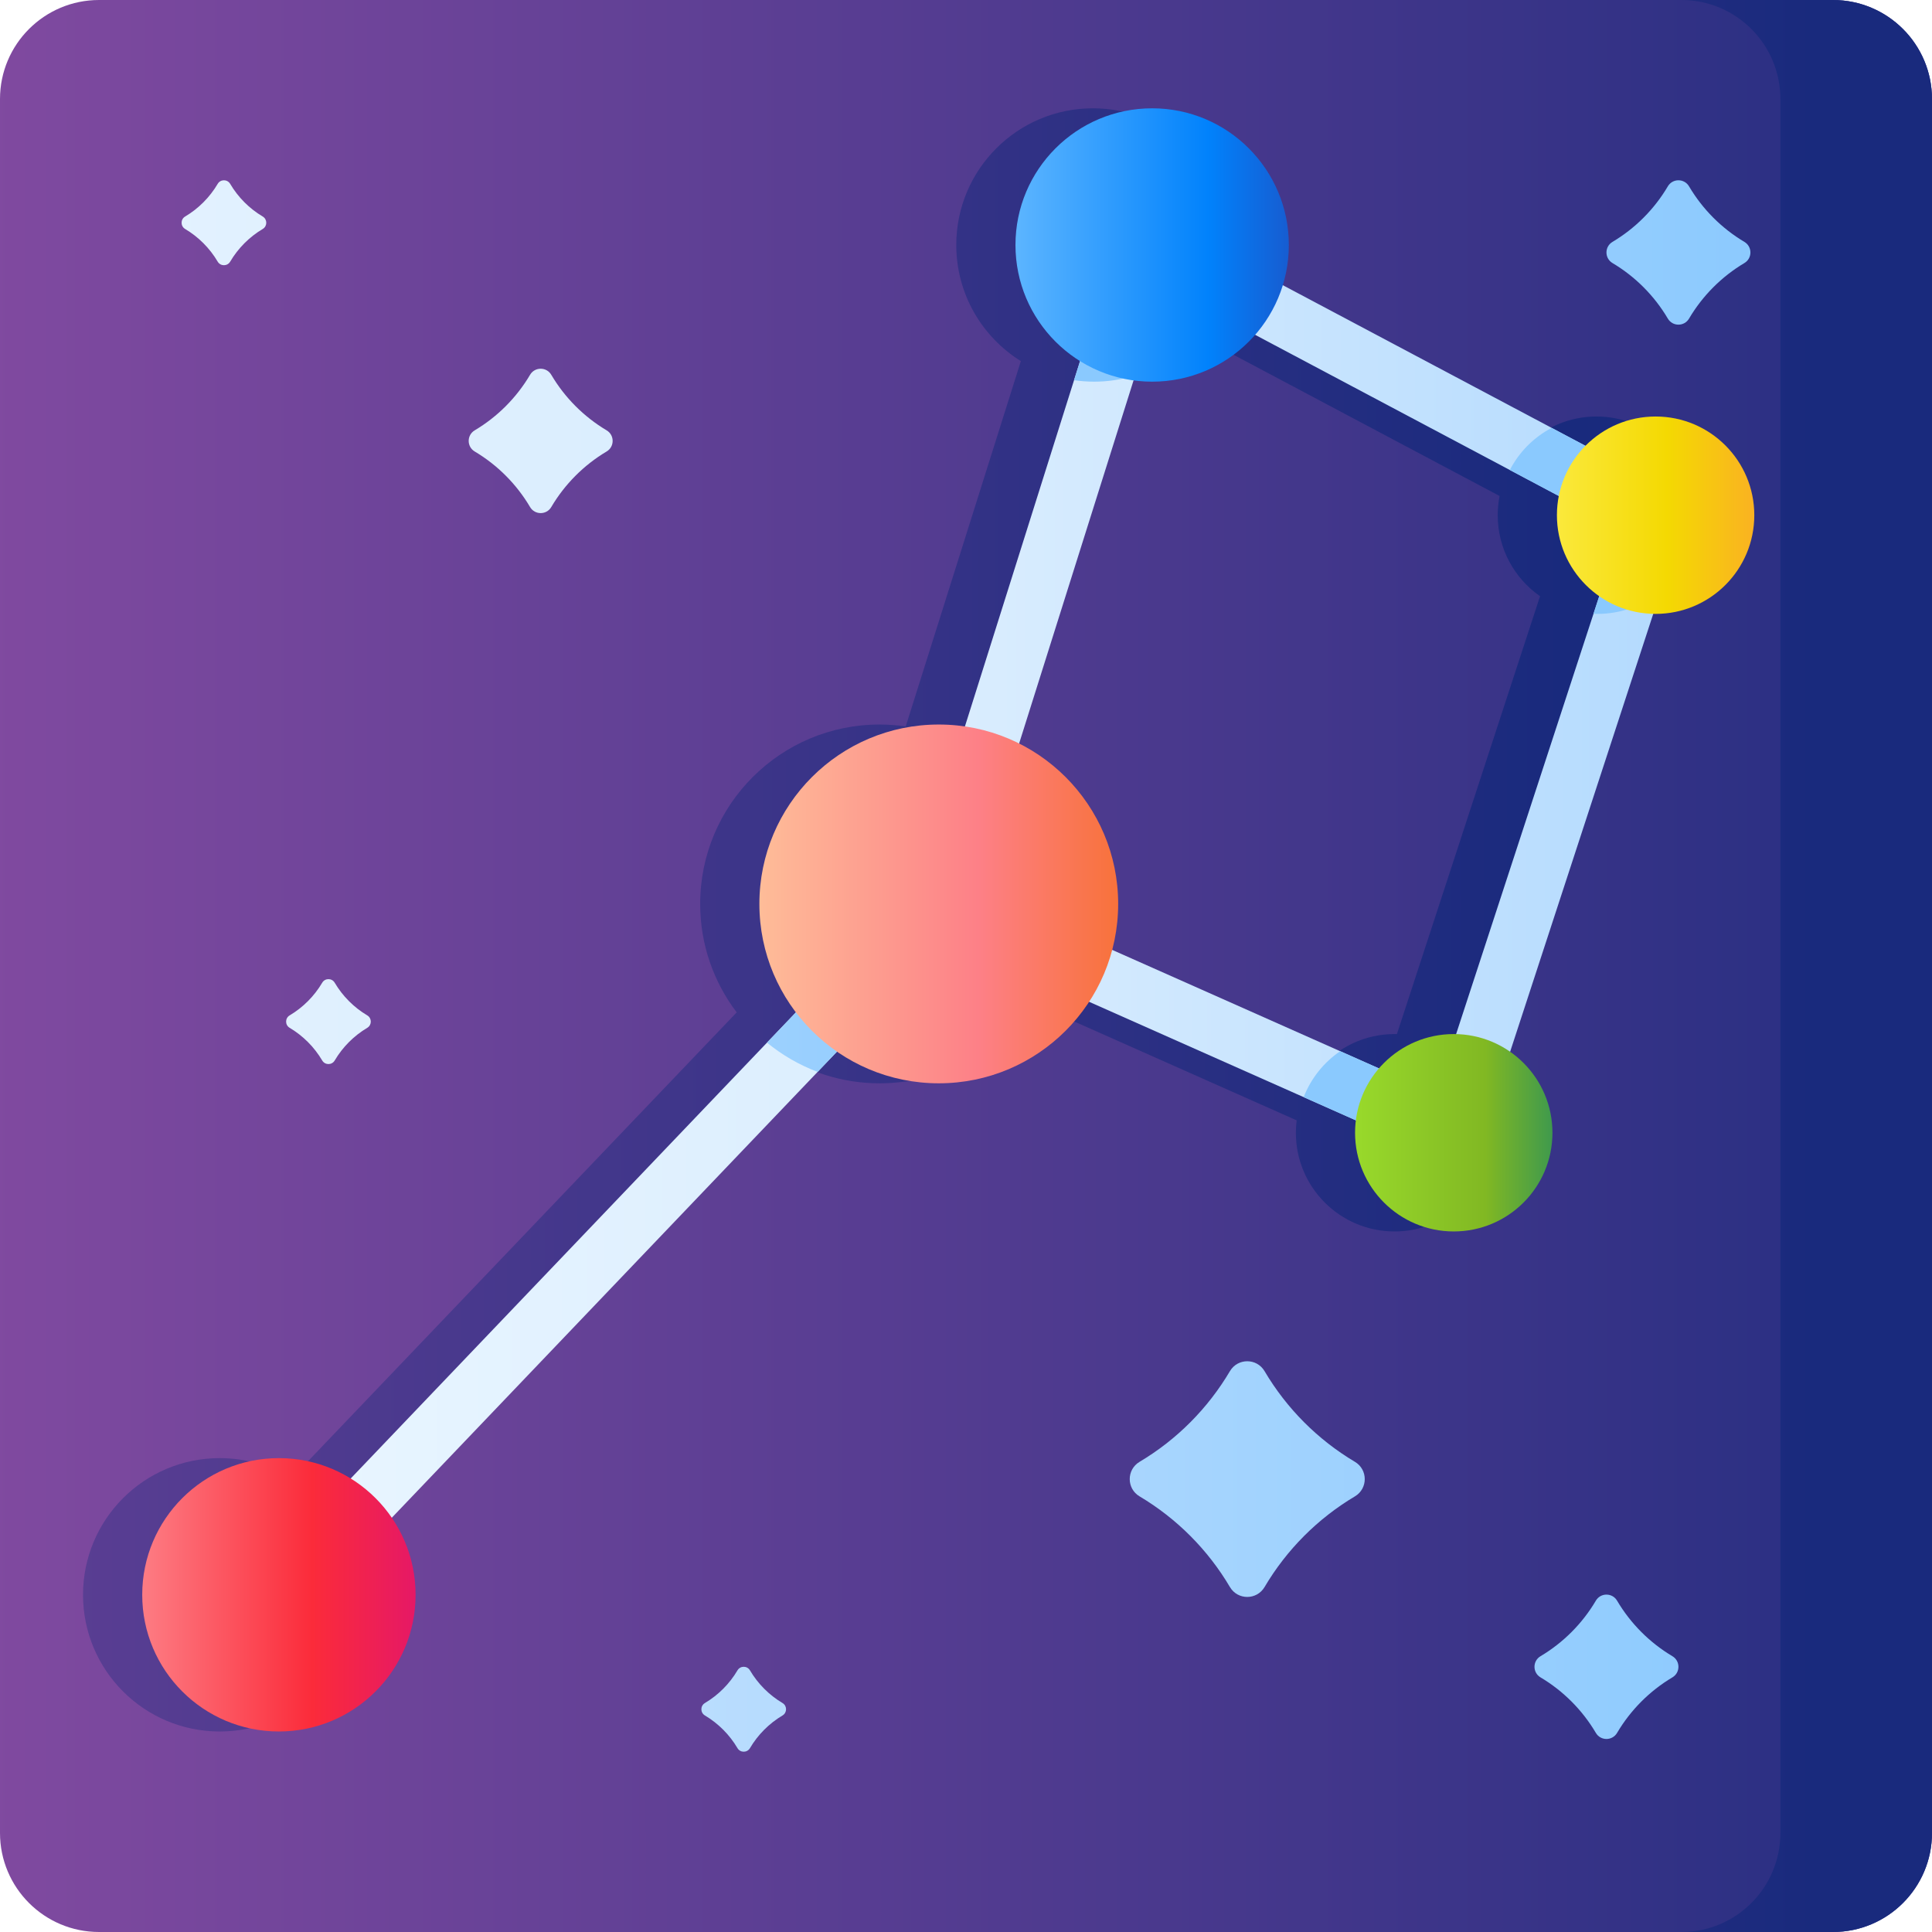 <svg id="Capa_1" enable-background="new 0 0 510 510" height="512" viewBox="0 0 510 510" width="512" xmlns="http://www.w3.org/2000/svg" xmlns:xlink="http://www.w3.org/1999/xlink"><linearGradient id="lg1"><stop offset="0" stop-color="#814aa0"/><stop offset="1" stop-color="#192a7d"/></linearGradient><linearGradient id="SVGID_1_" gradientUnits="userSpaceOnUse" x1="-7.711" x2="580.47" xlink:href="#lg1" y1="255" y2="255"/><linearGradient id="SVGID_2_" gradientUnits="userSpaceOnUse" x1="-225" x2="413.05" xlink:href="#lg1" y1="242.829" y2="242.829"/><linearGradient id="SVGID_3_" gradientUnits="userSpaceOnUse" x1="-74.893" x2="479.237" xlink:href="#lg1" y1="255" y2="255"/><linearGradient id="lg2"><stop offset="0" stop-color="#eaf6ff"/><stop offset=".521" stop-color="#d8ecfe"/><stop offset="1" stop-color="#b3dafe"/></linearGradient><linearGradient id="SVGID_4_" gradientUnits="userSpaceOnUse" x1="66.123" x2="444.54" xlink:href="#lg2" y1="242.83" y2="242.83"/><linearGradient id="lg3"><stop offset="0" stop-color="#d8ecfe"/><stop offset=".567" stop-color="#b3dafe"/><stop offset=".996" stop-color="#8ac9fe"/></linearGradient><linearGradient id="SVGID_5_" gradientUnits="userSpaceOnUse" x1="-100" x2="273.837" xlink:href="#lg3" y1="78.961" y2="78.961"/><linearGradient id="SVGID_6_" gradientUnits="userSpaceOnUse" x1="-100" x2="273.837" xlink:href="#lg3" y1="239.52" y2="239.52"/><linearGradient id="SVGID_7_" gradientUnits="userSpaceOnUse" x1="-100" x2="273.837" xlink:href="#lg3" y1="291.948" y2="291.948"/><linearGradient id="SVGID_8_" gradientUnits="userSpaceOnUse" x1="-100" x2="273.837" xlink:href="#lg3" y1="137.5" y2="137.5"/><linearGradient id="SVGID_9_" gradientUnits="userSpaceOnUse" x1="187.388" x2="323.341" y1="238.61" y2="238.61"><stop offset="0" stop-color="#feca9c"/><stop offset=".521" stop-color="#fd8087"/><stop offset="1" stop-color="#f46700"/></linearGradient><linearGradient id="SVGID_10_" gradientUnits="userSpaceOnUse" x1="35.384" x2="125.938" y1="420.988" y2="420.988"><stop offset="0" stop-color="#fd8087"/><stop offset=".521" stop-color="#fb2b3a"/><stop offset="1" stop-color="#d90d80"/></linearGradient><linearGradient id="SVGID_11_" gradientUnits="userSpaceOnUse" x1="265.901" x2="356.455" y1="64.671" y2="64.671"><stop offset="0" stop-color="#60b7ff"/><stop offset=".586" stop-color="#0182fc"/><stop offset="1" stop-color="#2740b0"/></linearGradient><linearGradient id="SVGID_12_" gradientUnits="userSpaceOnUse" x1="344.518" x2="425.82" y1="299.019" y2="299.019"><stop offset="0" stop-color="#a2e62e"/><stop offset=".586" stop-color="#81b823"/><stop offset="1" stop-color="#037e73"/></linearGradient><linearGradient id="SVGID_13_" gradientUnits="userSpaceOnUse" x1="397.801" x2="479.103" y1="136" y2="136"><stop offset="0" stop-color="#fef056"/><stop offset=".521" stop-color="#f4d902"/><stop offset="1" stop-color="#fe9738"/></linearGradient><linearGradient id="SVGID_14_" gradientUnits="userSpaceOnUse" x1="-80" x2="476.299" xlink:href="#lg2" y1="58.801" y2="58.801"/><linearGradient id="SVGID_15_" gradientUnits="userSpaceOnUse" x1="-80" x2="476.299" xlink:href="#lg2" y1="269.678" y2="269.678"/><linearGradient id="SVGID_16_" gradientUnits="userSpaceOnUse" x1="-80" x2="476.299" xlink:href="#lg3" y1="451.199" y2="451.199"/><linearGradient id="SVGID_17_" gradientUnits="userSpaceOnUse" x1="-80" x2="476.299" xlink:href="#lg2" y1="116.391" y2="116.391"/><linearGradient id="SVGID_18_" gradientUnits="userSpaceOnUse" x1="-80" x2="476.299" xlink:href="#lg3" y1="66.647" y2="66.647"/><linearGradient id="SVGID_19_" gradientUnits="userSpaceOnUse" x1="-80" x2="476.299" xlink:href="#lg3" y1="439.991" y2="439.991"/><linearGradient id="SVGID_20_" gradientUnits="userSpaceOnUse" x1="-80" x2="476.299" xlink:href="#lg3" y1="390.445" y2="390.445"/><g><path d="m483.857 510h-457.714c-14.438 0-26.143-11.705-26.143-26.143v-457.714c0-14.438 11.705-26.143 26.143-26.143h457.713c14.439 0 26.144 11.705 26.144 26.143v457.713c0 14.439-11.705 26.144-26.143 26.144z" fill="url(#SVGID_1_)"/><path d="m421.412 109.947c-7.245 0-13.798 2.96-18.521 7.734l-79.886-42.396c1.031-3.356 1.589-6.919 1.589-10.614 0-19.927-16.154-36.081-36.081-36.081s-36.081 16.154-36.081 36.081c0 12.94 6.816 24.283 17.05 30.651l-30.395 96.44c-2.254-.329-4.557-.506-6.902-.506-26.154 0-47.355 21.202-47.355 47.355 0 10.76 3.594 20.677 9.64 28.629l-117.521 123.047c-5.508-3.408-11.999-5.379-18.952-5.379-19.927 0-36.081 16.154-36.081 36.081s16.154 36.081 36.081 36.081 36.081-16.154 36.081-36.081c0-7.547-2.32-14.55-6.282-20.341l117.522-123.048c7.635 5.271 16.888 8.366 26.868 8.366 16.618 0 31.226-8.567 39.677-21.517l70.424 31.294c-.135 1.074-.212 2.166-.212 3.277 0 14.389 11.664 26.053 26.053 26.053s26.053-11.664 26.053-26.053c0-8.855-4.422-16.674-11.174-21.382l37.784-115.6c.207.005.412.016.62.016 14.389 0 26.053-11.664 26.053-26.053.001-14.39-11.663-26.054-26.052-26.054zm-52.664 163.034c-.207-.005-.412-.016-.62-.016-7.899 0-14.971 3.52-19.749 9.071l-70.415-31.29c1.024-3.874 1.576-7.94 1.576-12.135 0-18.527-10.645-34.558-26.147-42.339l30.213-95.862c1.606.218 3.242.341 4.907.341 10.845 0 20.566-4.792 27.18-12.366l80.163 42.542c-.324 1.641-.497 3.336-.497 5.072 0 8.856 4.422 16.674 11.174 21.382z" fill="url(#SVGID_2_)"/><path d="m483.856 0h-40.02c14.439 0 26.144 11.705 26.144 26.143v457.713c0 14.439-11.705 26.144-26.144 26.144h40.02c14.439 0 26.144-11.705 26.144-26.144v-457.713c0-14.438-11.705-26.143-26.144-26.143z" fill="url(#SVGID_3_)"/><path d="m73.623 428.488c-1.862 0-3.727-.688-5.179-2.076-2.996-2.861-3.104-7.608-.244-10.604l172.985-181.117 54.295-172.275c.67-2.124 2.249-3.841 4.311-4.686 2.062-.844 4.392-.728 6.358.315l134.405 71.329c3.222 1.71 4.746 5.488 3.613 8.955l-53.283 163.019c-.659 2.018-2.143 3.661-4.082 4.523-1.939.861-4.153.861-6.093 0l-131.119-58.265-170.543 178.562c-1.473 1.543-3.447 2.32-5.424 2.32zm183.356-194.011 122.229 54.314 48.742-149.124-120.872-64.146z" fill="url(#SVGID_4_)"/><g><path d="m299.79 57.73c-2.06.85-3.64 2.56-4.31 4.69l-11.96 37.94c1.73.26 3.51.39 5.31.39 3.77 0 7.41-.58 10.82-1.65l7.43-23.58 13.13 6.97c2.48-4.36 4.08-9.3 4.55-14.56l-18.61-9.88c-1.97-1.05-4.3-1.16-6.36-.32z" fill="url(#SVGID_5_)"/><path d="m266.17 205.32c-3.7-3.75-8.03-6.89-12.82-9.23l-12.17 38.6-38.72 40.54c3.97 3.25 8.47 5.88 13.37 7.72l33.76-35.34 25.66 11.4c2.15-4.5 3.61-9.38 4.25-14.52l-22.52-10.01z" fill="url(#SVGID_6_)"/><path d="m382.94 277.38-3.73 11.41-25.43-11.3c-4.33 2.95-7.72 7.17-9.64 12.13l36.57 16.25c1.94.86 4.15.86 6.09 0s3.43-2.5 4.08-4.52l2.84-8.68c-1.59-6.34-5.5-11.76-10.78-15.29z" fill="url(#SVGID_7_)"/><path d="m440.55 129.38-30.96-16.43c-4.72 2.48-8.58 6.38-11.03 11.12l29.39 15.6-7.31 22.36c.36.01.72.02 1.09.02 6.33 0 12.15-2.26 16.66-6.02l5.78-17.7c1.13-3.47-.39-7.25-3.62-8.95z" fill="url(#SVGID_8_)"/></g><circle cx="247.813" cy="238.611" fill="url(#SVGID_9_)" r="47.355"/><circle cx="73.624" cy="420.988" fill="url(#SVGID_10_)" r="36.081"/><circle cx="304.14" cy="64.671" fill="url(#SVGID_11_)" r="36.081"/><circle cx="383.755" cy="299.019" fill="url(#SVGID_12_)" r="26.053"/><circle cx="437.039" cy="136" fill="url(#SVGID_13_)" r="26.053"/><g><path d="m57.465 69.068c-2.094-3.547-5.056-6.52-8.596-8.625-1.245-.741-1.245-2.543 0-3.284 3.54-2.106 6.502-5.078 8.596-8.625.741-1.255 2.553-1.255 3.294 0 2.094 3.547 5.056 6.52 8.596 8.625 1.245.741 1.245 2.543 0 3.284-3.54 2.106-6.502 5.078-8.596 8.625-.741 1.255-2.553 1.255-3.294 0z" fill="url(#SVGID_14_)"/><path d="m85.057 279.945c-2.094-3.547-5.056-6.52-8.596-8.625-1.245-.741-1.245-2.543 0-3.284 3.539-2.106 6.502-5.078 8.596-8.625.741-1.255 2.553-1.255 3.294 0 2.094 3.547 5.056 6.52 8.596 8.625 1.245.741 1.245 2.543 0 3.284-3.54 2.106-6.502 5.078-8.596 8.625-.741 1.255-2.553 1.255-3.294 0z" fill="url(#SVGID_15_)"/><path d="m194.676 461.466c-2.094-3.547-5.056-6.52-8.596-8.625-1.245-.741-1.245-2.543 0-3.284 3.54-2.106 6.502-5.078 8.596-8.625.741-1.255 2.553-1.255 3.294 0 2.094 3.547 5.056 6.52 8.596 8.625 1.245.741 1.245 2.543 0 3.284-3.54 2.106-6.502 5.078-8.596 8.625-.741 1.255-2.553 1.255-3.294 0z" fill="url(#SVGID_16_)"/><path d="m139.924 133.845c-3.56-6.03-8.596-11.083-14.613-14.663-2.116-1.259-2.116-4.323 0-5.582 6.017-3.579 11.053-8.632 14.613-14.663 1.259-2.133 4.34-2.133 5.599 0 3.56 6.03 8.596 11.083 14.613 14.663 2.116 1.259 2.116 4.323 0 5.582-6.017 3.58-11.053 8.633-14.613 14.663-1.259 2.134-4.34 2.134-5.599 0z" fill="url(#SVGID_17_)"/><path d="m440.266 84.1c-3.56-6.03-8.596-11.083-14.613-14.663-2.116-1.259-2.116-4.323 0-5.582 6.017-3.579 11.053-8.632 14.613-14.663 1.259-2.133 4.34-2.133 5.599 0 3.56 6.03 8.596 11.083 14.613 14.663 2.116 1.259 2.116 4.323 0 5.582-6.017 3.58-11.053 8.633-14.613 14.663-1.259 2.134-4.34 2.134-5.599 0z" fill="url(#SVGID_18_)"/><path d="m421.266 457.445c-3.56-6.03-8.596-11.083-14.613-14.663-2.116-1.259-2.116-4.323 0-5.582 6.017-3.579 11.053-8.632 14.613-14.663 1.259-2.133 4.34-2.133 5.599 0 3.56 6.03 8.596 11.083 14.613 14.663 2.116 1.259 2.116 4.323 0 5.582-6.017 3.579-11.053 8.633-14.613 14.663-1.259 2.133-4.34 2.133-5.599 0z" fill="url(#SVGID_19_)"/><path d="m324.67 418.941c-5.811-9.845-14.033-18.095-23.857-23.939-3.455-2.056-3.455-7.058 0-9.114 9.824-5.844 18.045-14.094 23.857-23.939 2.056-3.483 7.086-3.483 9.142 0 5.811 9.845 14.033 18.095 23.857 23.939 3.455 2.056 3.455 7.058 0 9.114-9.824 5.844-18.046 14.094-23.857 23.939-2.057 3.483-7.087 3.483-9.142 0z" fill="url(#SVGID_20_)"/></g></g></svg>